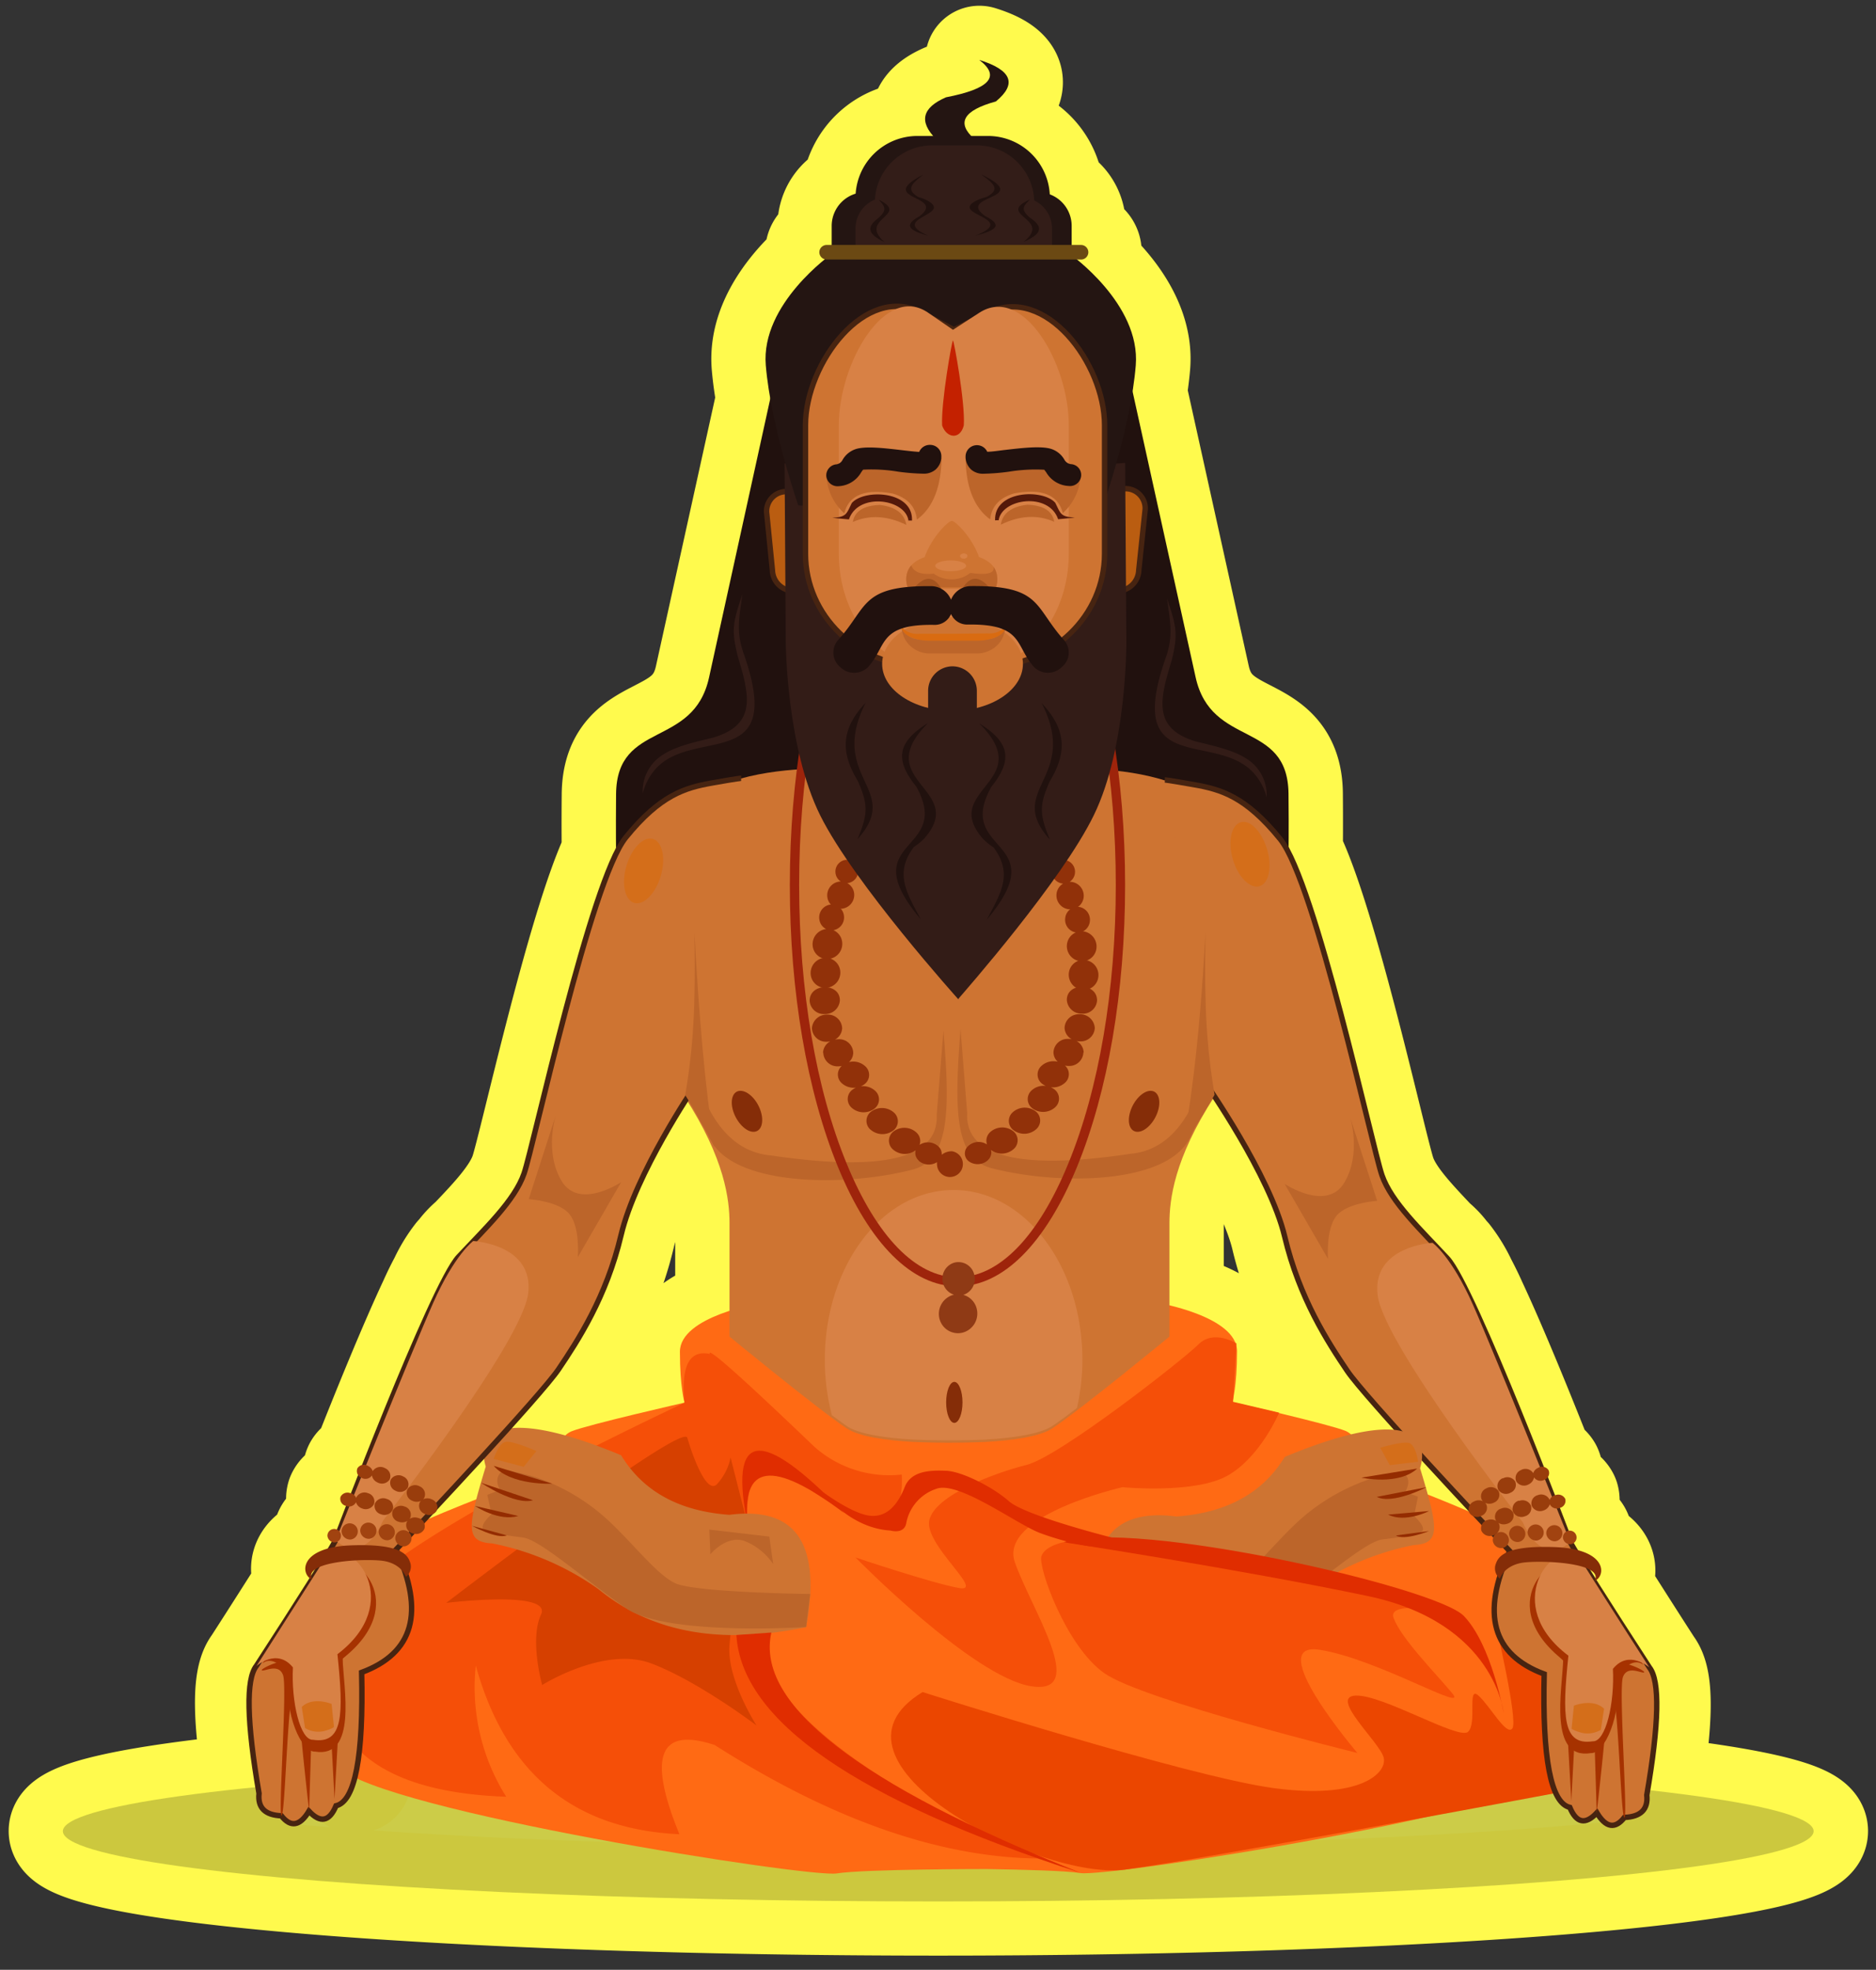 <svg id="Layer_1" data-name="Layer 1" xmlns="http://www.w3.org/2000/svg" xmlns:xlink="http://www.w3.org/1999/xlink" width="346.47" height="363.62" viewBox="0 0 346.47 363.62">
  <rect x="0" y="0" width="346.47" height="363.62" fill="#333333" stroke="none"/>
  <defs>
    <style>
      .cls-1, .cls-37 {
        fill: none;
      }

      .cls-1 {
        stroke: #fff;
        stroke-width: 10px;
      }

      .cls-1, .cls-2 {
        stroke-linejoin: round;
      }

      .cls-2 {
        fill: #ffff5a;
        stroke: #fffa4d;
        stroke-width: 20px;
      }

      .cls-10, .cls-11, .cls-12, .cls-13, .cls-15, .cls-16, .cls-17, .cls-18, .cls-19, .cls-2, .cls-20, .cls-21, .cls-23, .cls-24, .cls-25, .cls-26, .cls-27, .cls-28, .cls-29, .cls-30, .cls-31, .cls-32, .cls-4, .cls-5, .cls-6, .cls-7, .cls-8, .cls-9 {
        fill-rule: evenodd;
      }

      .cls-3 {
        opacity: 0.2;
      }

      .cls-4 {
        fill: #21110e;
      }

      .cls-5 {
        fill: #ff6a14;
      }

      .cls-6 {
        fill: #eb4600;
      }

      .cls-7 {
        fill: #f54f08;
      }

      .cls-8 {
        fill: #d64000;
      }

      .cls-9 {
        fill: #e02d00;
      }

      .cls-10, .cls-12, .cls-14 {
        fill: #ce7432;
      }

      .cls-11 {
        fill: #bc652a;
      }

      .cls-12, .cls-20 {
        stroke: #472411;
        stroke-miterlimit: 10;
      }

      .cls-13 {
        fill: #a63200;
      }

      .cls-15 {
        fill: #d88145;
      }

      .cls-16 {
        fill: #d46e1a;
      }

      .cls-17 {
        fill: #852d08;
      }

      .cls-18 {
        fill: #a14310;
      }

      .cls-19 {
        fill: #993d0c;
      }

      .cls-20 {
        fill: #ba5d11;
      }

      .cls-21 {
        fill: #913109;
      }

      .cls-22 {
        fill: #9e240b;
      }

      .cls-23 {
        fill: #331c17;
      }

      .cls-24 {
        fill: #241512;
      }

      .cls-25 {
        fill: #331d18;
      }

      .cls-26 {
        fill: #a3541f;
      }

      .cls-27 {
        fill: #54190a;
      }

      .cls-28 {
        fill: #d96b11;
      }

      .cls-29 {
        fill: #c42100;
      }

      .cls-30 {
        fill: #6b4913;
      }

      .cls-31 {
        fill: #8f3a15;
      }

      .cls-32 {
        fill: #942c00;
      }

      .cls-33 {
        clip-path: url(#clip-path);
      }

      .cls-34 {
        fill: url(#linear-gradient);
      }

      .cls-35 {
        fill: url(#linear-gradient-2);
      }

      .cls-36 {
        fill: url(#linear-gradient-3);
      }
    </style>
    <clipPath id="clip-path">
      <rect class="cls-1" x="655" y="14.47" width="276.93" height="257.81"/>
    </clipPath>
    <linearGradient id="linear-gradient" x1="383.42" y1="279.29" x2="1016.9" y2="28.43" gradientUnits="userSpaceOnUse">
      <stop offset="0.04" stop-color="#6ec0d3"/>
      <stop offset="0.34" stop-color="#67b8c7"/>
      <stop offset="0.5" stop-color="#62b2bf"/>
      <stop offset="0.78" stop-color="#63b3c1"/>
      <stop offset="0.88" stop-color="#67b8c8"/>
      <stop offset="0.95" stop-color="#6ebfd3"/>
      <stop offset="1" stop-color="#78c9e3"/>
    </linearGradient>
    <linearGradient id="linear-gradient-2" x1="532.47" y1="-136.55" x2="517.26" y2="344.41" gradientUnits="userSpaceOnUse">
      <stop offset="0.09" stop-color="#60c6ca"/>
      <stop offset="0.24" stop-color="#59bfc1"/>
      <stop offset="0.55" stop-color="#57bfbf"/>
      <stop offset="0.64" stop-color="#5fc3c6"/>
      <stop offset="0.7" stop-color="#67c7cc"/>
    </linearGradient>
    <linearGradient id="linear-gradient-3" x1="428.12" y1="318.16" x2="790.64" y2="83.44" gradientUnits="userSpaceOnUse">
      <stop offset="0.09" stop-color="#249971"/>
      <stop offset="0.29" stop-color="#21a57d"/>
      <stop offset="0.45" stop-color="#1db28a"/>
      <stop offset="0.64" stop-color="#1fb38c"/>
      <stop offset="0.71" stop-color="#26b692"/>
      <stop offset="0.73" stop-color="#29b895"/>
    </linearGradient>
  </defs>
  <g>
    <path class="cls-2" d="M304.26,330.44q3.19-19,.34-22.64c-3.44-5.31-9.14-14.29-11.73-18.38,1.43.55,2.21,1.32,1.65,2.4,1.83-.78,2.27-4.56-3.8-5.85l-.54-.92a1.25,1.25,0,1,0-.1-2.48,1.53,1.53,0,0,0-.83.24c-.41-1.08-1-2.6-1.7-4.43a1.46,1.46,0,0,0,.53-.1,1.34,1.34,0,0,0,1-1.65,1.45,1.45,0,0,0-1.87-.68,1.56,1.56,0,0,0-.47.27c-.4-1-.82-2.11-1.27-3.25a1.26,1.26,0,0,0,.45-1.58,1.32,1.32,0,0,0-1.31-.61c-3.73-9.46-8.7-21.71-12.55-29.93h0c-.65-1.46-1.29-2.74-1.89-3.88a25.22,25.22,0,0,0-2.86-4.69l-.42-.45a12.56,12.56,0,0,0-2.29-2.41h0c-4-4.25-8-8.4-9.38-12.52-1.61-4.65-10.77-46.79-17.21-59.45,0-.92.05-4.79,0-10.9-.12-13.64-14.26-8.34-17.16-21.51L209.2,72.41c.27-1.69.49-3.36.63-5,.77-9.12-7.54-16.84-10.85-19.52h.64a1.35,1.35,0,0,0,0-2.69h-1.7V41.69a6.21,6.21,0,0,0-4-5.81A11.42,11.42,0,0,0,182.5,25.1h-3.13q-3.94-4,4.58-6.37,5.93-4.87-3.07-7.67,6,4.56-6.13,6.9c-4.2,1.8-5,4.18-2.41,7.14h-3A11.44,11.44,0,0,0,158,35.75a6.24,6.24,0,0,0-4.41,5.94v3.53h-.94a1.34,1.34,0,0,0-.32,2.64c-3.27,2.65-11.68,10.4-10.91,19.57.17,2,.47,4.1.85,6.2l-11.36,51.48c-2.9,13.17-17,7.87-17.17,21.51-.06,6.42,0,10.36,0,11-6.43,13.23-15.37,54.36-17,59-1.42,4.11-5.34,8.27-9.39,12.51a13.64,13.64,0,0,0-2.28,2.42l-.42.45a24.28,24.28,0,0,0-2.85,4.68c-.61,1.13-1.25,2.42-1.9,3.88h0c-3.86,8.23-8.82,20.47-12.55,29.93a1.29,1.29,0,0,0-1.31.6,1.26,1.26,0,0,0,.45,1.59l-1.27,3.24a1.48,1.48,0,0,0-.48-.26,1.44,1.44,0,0,0-1.86.67,1.34,1.34,0,0,0,1,1.66,2,2,0,0,0,.53.1c-.71,1.83-1.29,3.34-1.7,4.42a1.52,1.52,0,0,0-.83-.23,1.34,1.34,0,0,0-1.43,1.24,1.33,1.33,0,0,0,1.33,1.23l-.55.94c-5.93,1.29-5.46,5-3.69,5.88-2.88,4.53-7.25,11.41-10.11,15.83l-.07.11q-2.85,3.58.3,22.4C25.14,332.11,11.6,334.94,11.6,338c0,7.14,72.63,13,161.68,13S335,345.17,335,338C335,335.2,323.55,332.58,304.26,330.44Zm-33-51.54c-2.65-1.13-5.23-2.18-7.57-3.11-.11-.38-.22-.78-.34-1.19l.15-.07-.16,0c-.31-1.09-.67-2.27-1.06-3.58a9.13,9.13,0,0,0,.37-2.08c2.95,3.23,6,6.48,8.62,9.34A1.47,1.47,0,0,0,271.22,278.9ZM89.37,268.58a8.7,8.7,0,0,0,.37,2.08c-.33,1.1-.64,2.11-.91,3h0q-.49,1.67-.84,3c-3.12,1.22-6.52,2.61-9.88,4.07l0,0,1.06-1.14a1.53,1.53,0,0,0,1.5-.74,1.26,1.26,0,0,0,.1-1C83.4,275.06,86.42,271.8,89.37,268.58ZM258.15,264a23.11,23.11,0,0,0-8.58.74,3.74,3.74,0,0,0-1-.65c-3-1.22-20.88-5.31-20.88-5.31s.86-2.85.86-9.38a4.15,4.15,0,0,0-.24-1.37v0h0c-1.4-4-8.51-6.18-12.3-7.08V225.82c0-4.32.84-11.89,8.32-23.42h0c3.43,5.2,10.91,17.21,13,25.9,2.7,11.39,8,19.51,11.55,24.77C250,254.78,253.69,259,258.15,264ZM114.7,228c2.11-8.87,9.06-20.39,12-25.06,7.18,11.24,8,18.65,8,22.92V242c-4.2,1.36-9.16,3.77-9.16,7.54,0,6.53.85,9.39.85,9.39s-17.9,4.08-20.88,5.3a3.76,3.76,0,0,0-1.1.73c-4.72-1.32-8.19-1.65-10.61-1.26,4.46-4.95,8.17-9.21,9.33-10.94C106.69,247.48,112,239.35,114.7,228ZM65.53,328.13l.45.21-.52,0A2.33,2.33,0,0,0,65.53,328.13ZM59,289.26l-1.42,2.23C57.16,290.52,57.79,289.79,59,289.26Z"/>
    <g>
      <g class="cls-3">
        <ellipse cx="173.28" cy="338.03" rx="161.67" ry="12.97"/>
      </g>
      <path class="cls-4" d="M202.52,63.49l6.18,6.65L220.81,125c2.9,13.17,17,7.87,17.16,21.51.07,7,0,11.12,0,11.12H176.78v.07h-63s-.06-4.06,0-11.12c.13-13.64,14.27-8.34,17.17-21.51L143,70.21l6.18-6.65,26.54,8.2Z"/>
      <path class="cls-5" d="M140.48,240.53s-14.91,2.45-14.91,9,.85,9.39.85,9.39-17.9,4.08-20.88,5.3-4.69,7.76-4.69,7.76S64.21,284.61,59.1,292,54,318.08,62.51,326.24s86.91,20.41,92,19.59,27.69-.81,27.69-.81v0c6.66.1,14.55.3,17.32.74,5.12.82,83.51-11.43,92-19.59s7.55-26.87,2.44-34.22-40.79-20.06-40.79-20.06-1.71-6.54-4.69-7.76-20.88-5.31-20.88-5.31.86-2.85.86-9.38-14.92-9-14.92-9l-36.83,8.42Z"/>
      <path class="cls-6" d="M170.39,312.35s48.84,15.57,64.84,17.73,21-2.81,20.32-5.62-10.16-11.24-5.19-11.46,19,8.22,20.75,6.7-.22-8.64,1.94-6.7,5.19,7.57,6.27,6.05-3.15-19.47-3.15-19.47l11.63,4.3L287.3,331s-63.92,12-79.49,14.12S149,325.32,170.39,312.35Z"/>
      <path class="cls-7" d="M140.4,267.79q27.06,22.95,26.14,4.41A20.85,20.85,0,0,1,150.33,267q-20.12-19.26-19.23-17.07-5.68-1.16-4.68,9-69.11,32.79-65.79,44.64-3,26.85,32.86,28.1a37.94,37.94,0,0,1-5.62-24.21q8.26,29.79,37.61,31.13Q116.61,317,132,322.13q32.35,20.64,59.75,20.94-48.57-21.27-52.47-41.48Q135.75,278.36,140.4,267.79Z"/>
      <path class="cls-8" d="M100.13,311.05s-2.37-8.42-.21-13-17.51-2.16-17.51-2.16,43.66-33.51,44.53-30.48,3.45,10.37,5.4,8.64a10.34,10.34,0,0,0,2.59-5l3.24,12.77s-3,15.76-3.45,22,5,14.7,5,14.7-10.81-8.21-19.45-11.46S100.13,311.05,100.13,311.05Z"/>
      <path class="cls-9" d="M138.17,281.89q-5.58-26.83,17.72-2.59Q136,264.3,138.17,281.89Z"/>
      <path class="cls-10" d="M110.53,293.36q14.64,12,38.35,7,4.26-23.11-14.17-20.73-13.94-1-20-11c-20.9-8.68-27.06-5-25,2.09-3.4,11.2-3.86,13.91,1.2,14.19A50.74,50.74,0,0,1,110.53,293.36Z"/>
      <path class="cls-10" d="M118.51,173.56s.42,17.3,7.9,28.84,8.32,19.1,8.32,23.43v20.9s16.23,13.34,21.64,16.94c2.28,1.52,7.23,2.21,12.19,2.5v0s2.69.14,6.37.15h.37c3.93,0,6.86-.15,6.86-.15v0c5-.29,9.91-1,12.19-2.5,5.41-3.6,21.63-16.94,21.63-16.94V225.82c0-4.32.84-11.89,8.32-23.42s7.91-28.84,7.91-28.84c4.16-32.44-27-31.72-37-31.72s-8.32-18-8.32-18h-23s1.67,18-8.32,18S114.35,141.12,118.51,173.56Z"/>
      <path class="cls-11" d="M178.62,205.43q-.6,12.16,30.15,7.56,9.33-.84,13.49-14.21c.65,1,1.34,2,2.05,3.13a62.5,62.5,0,0,0-4.5,8c-4.06,8.77-24.44,8.94-36.74,5.71-6.82-1.79-6.84-10.81-5.67-25.65Z"/>
      <path class="cls-12" d="M128.12,200.8S117.4,216.58,114.7,228s-8,19.51-11.54,24.76c-3.18,4.72-25.44,28.44-30,33.28q8,17.34-6.37,22.68.54,23.38-4.73,24.62-1.83,4.38-5,1-2.51,4.14-5.1.85c-3-.12-4.4-1.49-4.12-4.13q-3.42-19.84-.49-23.54Q59.38,289,62,284.32S79.83,237.22,84.7,232s10.35-10.35,12.09-15.38,12.34-54.08,18.76-62,11-9.2,15.93-10.08,5.4-.87,5.4-.87"/>
      <path class="cls-13" d="M64.83,288.64l2.81,2.11a15.58,15.58,0,0,1-4.37,15.42L63.08,309l-1.3,23.09L60.7,311.75l-2.92-.05-.69,22.6s-2.64-22.83-1.9-22.93.05,1.1-1,1.15S52.67,335.19,52,335.15s1.09-23.65.28-25.92-3.46-.64-3.91-.88,4-2.35,4.86-1.48l.88.88,8.22-2.44s6.17-5.44,5.69-7.38S64.83,288.64,64.83,288.64Z"/>
      <path class="cls-13" d="M60.6,288.72c5.17-3.33,15.52,7.44,2.67,17.45.18,5.34,2.76,18.44-5.08,17.17-2.5.15-5.71-6.79-4.94-14.34-3-3.87-4.76-1.94-4.76-1.94C53.2,299.57,60.6,288.72,60.6,288.72Z"/>
      <path class="cls-12" d="M222.56,199.82s12,17.08,14.71,28.47,8,19.51,11.55,24.77c3.17,4.71,25.43,28.44,30,33.27q-8,17.35,6.37,22.69-.54,23.37,4.73,24.62,1.83,4.38,5,1,2.5,4.15,5.09.85c3-.11,4.41-1.49,4.13-4.13q3.42-19.84.49-23.54-12-18.49-14.65-23.16s-17.8-47.1-22.67-52.36-10.35-10.34-12.09-15.38-12.34-54.07-18.76-62-11-9.2-15.93-10.07-5.4-.88-5.4-.88"/>
      <ellipse class="cls-14" cx="173.18" cy="163.43" rx="49.73" ry="18.62"/>
      <path class="cls-11" d="M173,205.74q.61,12.15-30.63,7.55-9.48-.84-13.71-14.21c-.66,1-1.36,2-2.08,3.13a62.56,62.56,0,0,1,4.57,8c4.13,8.78,24.83,8.94,37.32,5.71,6.94-1.79,7-10.8,5.77-25.65Z"/>
      <path class="cls-11" d="M132,211.83c-.91-5.28-2.55-17.18-3.75-39.69.23,14.17-.19,20.75-1.67,29.92C129.83,207.77,131.88,211.43,132,211.83Z"/>
      <path class="cls-9" d="M136,301.82q1.42,23.74,63.53,43.89Q138,321.13,142.46,301.36Z"/>
      <path class="cls-15" d="M174.93,265.9Zm7.23-.18c5-.28,9.91-1,12.19-2.49,1.13-.75,2.73-1.93,4.55-3.32a40.26,40.26,0,0,0,1-8.9,41.56,41.56,0,0,0-.73-7.74c-2.62-13.57-11.94-23.6-23.05-23.6s-20.3,9.89-23,23.3a41.29,41.29,0,0,0-.79,8,40.3,40.3,0,0,0,1.31,10.27c1.07.79,2,1.46,2.74,2,2.28,1.52,7.23,2.21,12.19,2.49v0s2.69.14,6.37.15h.37c3.93,0,6.86-.15,6.86-.15Z"/>
      <path class="cls-15" d="M60.47,287c5-3.12,14.26,8.95,1.85,18.36,1.16,11.09,1.11,16.64-4.49,15.8-2.42.14-4.06-7.09-3.73-13.36-2.94-3.65-6.72-.27-6.72-.27C51.93,300.44,60.47,287,60.47,287Z"/>
      <path class="cls-16" d="M55.73,315.1l.6,3.89a4.8,4.8,0,0,0,3.35.6c1.72-.43,2-.81,2-.81l-.44-4.24S57.78,313.1,55.73,315.1Z"/>
      <path class="cls-15" d="M70.75,280.68s25.72-32.85,26.8-41.93-10.15-9.66-10.15-9.66S84,231.52,80,240.52,62,284.32,62,284.32,66.88,289.39,70.75,280.68Z"/>
      <path class="cls-17" d="M57.63,291.58c-1.69-3.28,8.85-3.87,12.68-3.5s4.66,3,4.66,3a2.44,2.44,0,0,0,.85-2.43c-.43-1.4-1.26-3.74-11-3.38S55.5,290.68,57.63,291.58Z"/>
      <path class="cls-18" d="M61.9,284.73a1.25,1.25,0,1,0-1.43-1.24A1.35,1.35,0,0,0,61.9,284.73Z"/>
      <path class="cls-18" d="M64.75,284.19a1.5,1.5,0,1,0-1.67-1.49A1.59,1.59,0,0,0,64.75,284.19Z"/>
      <path class="cls-18" d="M68.2,284.06a1.5,1.5,0,1,0-1.67-1.49A1.59,1.59,0,0,0,68.2,284.06Z"/>
      <path class="cls-18" d="M71.6,284.33a1.49,1.49,0,1,0-1.66-1.49A1.58,1.58,0,0,0,71.6,284.33Z"/>
      <path class="cls-18" d="M74.63,285.46A1.5,1.5,0,1,0,73,284,1.59,1.59,0,0,0,74.63,285.46Z"/>
      <path class="cls-19" d="M64.79,275.63a1.55,1.55,0,0,1,1,.92l0-.09a1.69,1.69,0,0,1,2.18-.82,1.57,1.57,0,0,1,1.1,2,1.7,1.7,0,0,1-2.18.82,1.76,1.76,0,0,1-1.14-1.15h0a1.45,1.45,0,0,1-1.86.67,1.34,1.34,0,0,1-1-1.66,1.44,1.44,0,0,1,1.86-.67Zm12.48,4.6a1.86,1.86,0,0,0-1.64.16,1.11,1.11,0,0,0,.17-.3,1.58,1.58,0,0,0-1.11-2,1.71,1.71,0,0,0-2.18.82,1.57,1.57,0,0,0,1.11,2,1.91,1.91,0,0,0,1.63-.16,1.43,1.43,0,0,0-.16.3,1.57,1.57,0,0,0,1.11,2,1.71,1.71,0,0,0,2.18-.83,1.57,1.57,0,0,0-1.11-2Zm-5.84-3.53a1.69,1.69,0,0,0-2.18.82,1.57,1.57,0,0,0,1.1,2,1.69,1.69,0,0,0,2.18-.83A1.56,1.56,0,0,0,71.43,276.7Z"/>
      <path class="cls-19" d="M68,270.63a1.57,1.57,0,0,1,.85,1,.3.3,0,0,1,0-.08,1.69,1.69,0,0,1,2.26-.53,1.57,1.57,0,0,1,.85,2.09,1.7,1.7,0,0,1-2.27.53,1.73,1.73,0,0,1-1-1.28h0a1.44,1.44,0,0,1-1.93.43,1.33,1.33,0,0,1-.74-1.77,1.44,1.44,0,0,1,1.93-.43ZM79.8,276.8a1.89,1.89,0,0,0-1.64-.05,1.55,1.55,0,0,0,.2-.28,1.57,1.57,0,0,0-.85-2.09,1.68,1.68,0,0,0-2.26.54,1.56,1.56,0,0,0,.84,2.09,1.88,1.88,0,0,0,1.65.05,1.21,1.21,0,0,0-.21.28,1.57,1.57,0,0,0,.85,2.09,1.68,1.68,0,0,0,2.26-.54,1.56,1.56,0,0,0-.84-2.09Zm-5.34-4.25a1.7,1.7,0,0,0-2.27.54,1.57,1.57,0,0,0,.85,2.09,1.7,1.7,0,0,0,2.27-.54A1.57,1.57,0,0,0,74.46,272.55Z"/>
      <path class="cls-20" d="M145.32,90.75l62.43-.54A3.62,3.62,0,0,1,211.5,94l-1.19,11.31a3.92,3.92,0,0,1-3.75,3.75H146.4a3.9,3.9,0,0,1-3.74-3.75l-1.08-10.77A3.63,3.63,0,0,1,145.32,90.75Z"/>
      <path class="cls-21" d="M169.67,214.22a1.84,1.84,0,0,1-.56-1.88l-.13.09a3.31,3.31,0,0,1-4.08-.26,2.14,2.14,0,0,1,.25-3.4,3.3,3.3,0,0,1,4.08.27,2.12,2.12,0,0,1,.6,2.3h0a2.82,2.82,0,0,1,3.46.27,1.9,1.9,0,0,1,.63,1.55,3,3,0,0,1,1.9-.64,2.39,2.39,0,1,1-2.77,2.36,2,2,0,0,1,0-.35,2.82,2.82,0,0,1-3.42-.3Zm12.78-.07a1.87,1.87,0,0,0,.57-1.88l.12.1a3.32,3.32,0,0,0,4.08-.27,2.14,2.14,0,0,0-.25-3.4,3.32,3.32,0,0,0-4.08.27,2.13,2.13,0,0,0-.6,2.3h0a2.82,2.82,0,0,0-3.46.27,1.82,1.82,0,0,0,.17,2.89,2.82,2.82,0,0,0,3.46-.27Zm17.69-19.88a2.54,2.54,0,0,0-1.33-2.11,2.67,2.67,0,0,0,.64.07,2.59,2.59,0,0,0,2.74-2.5,2.71,2.71,0,0,0-2.83-2.5,2.62,2.62,0,0,0-2.75,2.5,2.51,2.51,0,0,0,1.33,2.11,3.21,3.21,0,0,0-.63-.06,2.6,2.6,0,0,0-2.75,2.5,2.39,2.39,0,0,0,.79,1.71,3.3,3.3,0,0,0-3,.76,2.14,2.14,0,0,0,.25,3.4,3,3,0,0,0,.55.31,3.27,3.27,0,0,0-2.62.82,2.14,2.14,0,0,0,.25,3.4,3.32,3.32,0,0,0,4.08-.27,2.14,2.14,0,0,0-.25-3.4,3.7,3.7,0,0,0-.55-.31,3.27,3.27,0,0,0,2.62-.82,2.11,2.11,0,0,0,0-3.18,3,3,0,0,0,.66.07,2.61,2.61,0,0,0,2.75-2.5Zm2.47-9.65c-.06-3.29-5.63-3.28-5.58,0a2.72,2.72,0,0,0,2.83,2.5,2.6,2.6,0,0,0,2.75-2.5Zm-11.23,23.82a3.3,3.3,0,0,1-4.08.27,2.13,2.13,0,0,1-.25-3.4,3.31,3.31,0,0,1,4.08-.26,2.13,2.13,0,0,1,.25,3.39ZM152,194.34a2.52,2.52,0,0,1,1.34-2.11,3.39,3.39,0,0,1-.64.07,2.61,2.61,0,0,1-2.75-2.5,2.71,2.71,0,0,1,2.83-2.5,2.61,2.61,0,0,1,2.75,2.5,2.51,2.51,0,0,1-1.33,2.11,3.3,3.3,0,0,1,.64-.07,2.59,2.59,0,0,1,2.74,2.5,2.4,2.4,0,0,1-.79,1.72,3.27,3.27,0,0,1,3,.76,2.14,2.14,0,0,1-.25,3.4,3.26,3.26,0,0,1-.55.31,3.29,3.29,0,0,1,2.63.82,2.14,2.14,0,0,1-.26,3.4,3.32,3.32,0,0,1-4.08-.27,2.14,2.14,0,0,1,.26-3.4,2.9,2.9,0,0,1,.54-.31,3.28,3.28,0,0,1-2.62-.82,2.12,2.12,0,0,1,0-3.18,2.84,2.84,0,0,1-.66.07,2.61,2.61,0,0,1-2.75-2.5Zm-2.47-9.65c.06-3.29,5.64-3.28,5.58,0a2.71,2.71,0,0,1-2.83,2.5,2.61,2.61,0,0,1-2.75-2.5Zm11.23,23.82a3.32,3.32,0,0,0,4.08.27,2.14,2.14,0,0,0,.26-3.4,3.34,3.34,0,0,0-4.09-.27A2.14,2.14,0,0,0,160.74,208.51Z"/>
      <path class="cls-21" d="M149.74,180a2.81,2.81,0,0,1,2.33-3.16,2.71,2.71,0,0,1,3.1,2.32,2.81,2.81,0,0,1-2.33,3.16A2.71,2.71,0,0,1,149.74,180Z"/>
      <path class="cls-21" d="M151.32,169.72a2.36,2.36,0,0,0,1.28,1.8l-.17,0a2.82,2.82,0,0,0-2.33,3.16,2.7,2.7,0,0,0,3.1,2.32,2.81,2.81,0,0,0,2.33-3.16,2.72,2.72,0,0,0-1.61-2.13h0a2.39,2.39,0,0,0,1.94-2.71,2.32,2.32,0,0,0-2.61-2A2.39,2.39,0,0,0,151.32,169.72Z"/>
      <path class="cls-21" d="M154.29,161a2.17,2.17,0,0,0,1,1.73h-.15a2.54,2.54,0,0,0-2.36,2.67,2.46,2.46,0,0,0,2.61,2.35,2.55,2.55,0,0,0,2.37-2.67,2.47,2.47,0,0,0-1.29-2.06h0a2.17,2.17,0,0,0,2-2.3,2.1,2.1,0,0,0-2.19-2A2.18,2.18,0,0,0,154.29,161Z"/>
      <path class="cls-21" d="M198.54,161a2.17,2.17,0,0,1-1,1.78h.15a2.58,2.58,0,0,1,2.46,2.64,2.5,2.5,0,0,1-2.59,2.44,2.57,2.57,0,0,1-2.45-2.64,2.5,2.5,0,0,1,1.24-2.11h0a2.19,2.19,0,0,1-2.06-2.27,2.11,2.11,0,0,1,2.16-2.1A2.18,2.18,0,0,1,198.54,161Z"/>
      <path class="cls-22" d="M176.83,237.45c-8.39,0-16.22-7.82-22.06-22-5.74-14-8.9-32.44-8.9-52.06s3.16-38.1,8.9-52.06c5.84-14.2,13.67-22,22.06-22s16.22,7.82,22.06,22c5.74,14,8.9,32.45,8.9,52.06s-3.16,38.11-8.9,52.06C193.05,229.63,185.22,237.45,176.83,237.45Zm0-146.44c-7.65,0-14.92,7.44-20.47,20.95-5.66,13.76-8.77,32-8.77,51.41s3.11,37.66,8.77,51.41c5.55,13.52,12.82,21,20.47,21s14.92-7.44,20.47-21c5.66-13.75,8.77-32,8.77-51.41S203,125.72,197.3,112C191.75,98.45,184.48,91,176.83,91Z"/>
      <path class="cls-23" d="M207.8,85.45l.22,33.16s.12,19.32-6,31.86c-5.89,12.13-23.88,32.58-25,33.88v.15s-19.27-21.41-25.52-33.94-6.38-31.86-6.38-31.86l-.22-33.16,33.54,2.11Z"/>
      <path class="cls-24" d="M178.33,46.88H153.61s-13.13,9.19-12.18,20.55,6,25.86,6,25.86l27,1.57V95l1.17-.07,1.16.07v-.13l27-1.57s5.08-14.49,6-25.86-12.17-20.55-12.17-20.55Z"/>
      <path class="cls-12" d="M170.23,57.73l5.93,3.15,6.33-3.15C193,52.5,204,67.07,204,78.49v23.73c0,11.42-9.66,20.76-21.47,20.76H170.23c-11.81,0-21.47-9.34-21.47-20.76V78.49C148.76,67.07,159.87,52.23,170.23,57.73Z"/>
      <path class="cls-15" d="M171.42,57.73,176,60.88l4.87-3.15c8.08-5.23,16.52,9.34,16.52,20.76v23.73c0,11.42-7.43,20.76-16.52,20.76h-9.44c-9.08,0-16.51-9.34-16.51-20.76V78.49C154.91,67.07,163.46,52.23,171.42,57.73Z"/>
      <path class="cls-11" d="M155.93,94.76c.84-3.38,3.86-4.6,9-3.64q4.06,1.23,4.4,4.8,4.45-3.26,4.56-11.41a55.4,55.4,0,0,0-21.27,2.76A10,10,0,0,0,155.93,94.76Z"/>
      <path class="cls-10" d="M175.92,131.22c7.17,0,13-3.89,13-8.66s-5.85-8.65-13-8.65-13,3.88-13,8.65S168.75,131.22,175.92,131.22Z"/>
      <path class="cls-24" d="M159.81,35.48h31.9a6.22,6.22,0,0,1,6.21,6.21V47.9H153.6V41.69A6.23,6.23,0,0,1,159.81,35.48Z"/>
      <path class="cls-24" d="M169.38,25.1H182.5a11.43,11.43,0,0,1,11.4,11.4V47.9H158V36.5A11.43,11.43,0,0,1,169.38,25.1Z"/>
      <path class="cls-25" d="M191,37a5.75,5.75,0,0,1,3.29,5.19V47.9H158V42.16a5.75,5.75,0,0,1,3.59-5.32,10.58,10.58,0,0,1,10.53-10h8.35A10.58,10.58,0,0,1,191,37Z"/>
      <path class="cls-10" d="M173.89,108.66l-6.24-.24c-.8-2.67.23-4.53,3.11-5.58,1.33-3.72,4.4-6.73,5.05-6.69s3.71,3,5,6.67q4.3,1.58,3.11,5.58l-6.24.24c.36,0-.27,0-1.89,0v0C174.17,108.65,173.53,108.65,173.89,108.66Z"/>
      <path class="cls-11" d="M168.3,104.36a4,4,0,0,0-.65,4.06l16.29,0a4.33,4.33,0,0,0-.44-3.8q.36,1.82-4.3,1.13a5.61,5.61,0,0,1-6.76.14Q168.95,106.25,168.3,104.36Z"/>
      <path class="cls-26" d="M168.85,108.49l5,.17C172.46,106.31,170.78,106.26,168.85,108.49Z"/>
      <path class="cls-23" d="M175.91,123h0a4.52,4.52,0,0,1,4.5,4.51v6a4.51,4.51,0,0,1-4.5,4.5h0a4.51,4.51,0,0,1-4.5-4.5v-6A4.52,4.52,0,0,1,175.91,123Z"/>
      <path class="cls-26" d="M182.74,108.47l-5,.17Q179.85,105.13,182.74,108.47Z"/>
      <path class="cls-4" d="M154.92,89.75a2.09,2.09,0,0,1-2.31-1.82,2.05,2.05,0,0,1,1.9-2.22,1.52,1.52,0,0,0,1.09-.8,4.35,4.35,0,0,1,3-2.15c1.95-.37,5,0,7.81.32,1.28.15,2.48.29,3.35.34a2.12,2.12,0,0,1,2-1.3,2.07,2.07,0,0,1,2.09,2,3.2,3.2,0,0,1-1.12,2.61,3.33,3.33,0,0,1-2.24.71,39.87,39.87,0,0,1-4.6-.37,30,30,0,0,0-6.49-.37s-.17.23-.34.47A5.1,5.1,0,0,1,154.92,89.75Z"/>
      <path class="cls-11" d="M176,118h-6.27a3.21,3.21,0,0,1-3.05-2.14l-.15.11a5,5,0,0,0,2,3.61,5.65,5.65,0,0,0,.91.55,5.39,5.39,0,0,0,2.27.5h8.7a5.26,5.26,0,0,0,2.22-.48,5.17,5.17,0,0,0,1-.57,5,5,0,0,0,2-3.51l-.17-.12a3.23,3.23,0,0,1-3,2Z"/>
      <path class="cls-27" d="M156.79,95.88s-3-.27-3.07-.31c2.66-.11,2.6-.73,3.6-2.72,2.31-2.62,11.34-2.28,11.11,3.25a5,5,0,0,0-.65,0C167.22,92.08,158.49,90.83,156.79,95.88Z"/>
      <path class="cls-11" d="M162.49,93.21q4.37.53,4.89,3.68-5.26-2.56-9.87-.54Q158,93.38,162.49,93.21Z"/>
      <path class="cls-15" d="M175.58,105.45c1.57,0,2.85-.46,2.85-1s-1.28-1-2.85-1-2.85.46-2.85,1S174,105.45,175.58,105.45Z"/>
      <path class="cls-15" d="M178,103.13c.37,0,.67-.22.67-.49s-.3-.48-.67-.48-.68.22-.68.48S177.59,103.13,178,103.13Z"/>
      <path class="cls-28" d="M176,117h-6.27a3.87,3.87,0,0,1-3.05-1.07l-.15,0c.11.74.88,1.39,2,1.81a8.06,8.06,0,0,0,.91.28,10.12,10.12,0,0,0,2.27.25h8.7a10.21,10.21,0,0,0,2.22-.24,8.32,8.32,0,0,0,1-.29c1.11-.41,1.86-1,2-1.75l-.17-.07a4,4,0,0,1-3,1Z"/>
      <path class="cls-4" d="M160.32,123.14a3.66,3.66,0,0,1-5.08.06,3.49,3.49,0,0,1-.5-5c5.6-6.14,4.12-10.11,17.28-10a4,4,0,0,1,3.62,2.5,4,4,0,0,1,3.62-2.51c13.17-.14,11.68,3.83,17.28,10a3.47,3.47,0,0,1-.5,5,3.63,3.63,0,0,1-5.07-.06c-3.51-3.85-1.86-8-12.22-7.84a3.26,3.26,0,0,1-3.11-1.94,3.25,3.25,0,0,1-3.11,2C162.17,115.18,163.82,119.29,160.32,123.14Z"/>
      <path class="cls-29" d="M174,78.55c-.24-4.15,1.82-15.76,2-15.71s2.28,11.51,2,15.69C177.32,81.22,174.83,80.91,174,78.55Z"/>
      <path class="cls-11" d="M196.28,94.72q-1.28-5.07-9-3.64-4.06,1.23-4.4,4.8-4.46-3.25-4.56-11.41a55.33,55.33,0,0,1,21.26,2.76A10,10,0,0,1,196.28,94.72Z"/>
      <path class="cls-4" d="M197.79,85.68a2,2,0,0,1,1.88,2.21,2.07,2.07,0,0,1-2.29,1.82,5.08,5.08,0,0,1-4.16-2.52c-.18-.24-.35-.47-.37-.48a30.6,30.6,0,0,0-6.56.37,40.19,40.19,0,0,1-4.61.37,3.34,3.34,0,0,1-2.23-.69,3.24,3.24,0,0,1-1.12-2.62,2.1,2.1,0,0,1,4-.75c.89,0,2.12-.2,3.42-.35,2.79-.32,5.88-.68,7.83-.31a4.33,4.33,0,0,1,3,2.13A1.6,1.6,0,0,0,197.79,85.68Z"/>
      <path class="cls-27" d="M195.42,95.85s3.05-.28,3.07-.32c-2.67-.11-2.6-.72-3.6-2.72-2.31-2.62-11.34-2.28-11.11,3.25.06,0,.61-.07.65,0C185,92,193.72,90.79,195.42,95.85Z"/>
      <path class="cls-11" d="M189.72,93.17q-4.38.52-4.89,3.68,5.26-2.56,9.87-.53Q194.22,93.34,189.72,93.17Z"/>
      <path class="cls-30" d="M152.66,45.22h47A1.35,1.35,0,0,1,201,46.56h0a1.35,1.35,0,0,1-1.34,1.35h-47a1.36,1.36,0,0,1-1.34-1.35h0A1.35,1.35,0,0,1,152.66,45.22Z"/>
      <path class="cls-24" d="M172.83,25.63h7.09q-5-4.43,4-6.9,5.93-4.87-3.07-7.67,6,4.56-6.13,6.9Q168.09,20.83,172.83,25.63Z"/>
      <path class="cls-21" d="M202.84,180.39a2.8,2.8,0,0,0-2.33-3.16,2.7,2.7,0,0,0-3.1,2.31,2.82,2.82,0,0,0,2.33,3.17A2.71,2.71,0,0,0,202.84,180.39Z"/>
      <path class="cls-21" d="M201.27,170.15a2.35,2.35,0,0,1-1.27,1.79l.16,0a2.82,2.82,0,0,1,2.33,3.17,2.7,2.7,0,0,1-3.1,2.31,2.8,2.8,0,0,1-2.33-3.16,2.73,2.73,0,0,1,1.62-2.13h0a2.38,2.38,0,0,1-1.94-2.71,2.3,2.3,0,0,1,2.6-2A2.4,2.4,0,0,1,201.27,170.15Z"/>
      <path class="cls-31" d="M174.17,236.9a3.06,3.06,0,0,0,2,2.09l-.2.06a3.64,3.64,0,0,0-2.44,4.47,3.52,3.52,0,0,0,4.39,2.44,3.65,3.65,0,0,0,2.44-4.48,3.52,3.52,0,0,0-2.45-2.45h0a3.09,3.09,0,0,0,2-3.82,3,3,0,0,0-3.7-2.12A3.08,3.08,0,0,0,174.17,236.9Z"/>
      <path class="cls-17" d="M176.25,262.66c.83,0,1.51-1.7,1.51-3.78s-.68-3.79-1.51-3.79-1.51,1.7-1.51,3.79S175.42,262.66,176.25,262.66Z"/>
      <path class="cls-11" d="M102.64,205.9s-2.16,6.7,1.08,12.11,11,.21,11,.21l-8,13.84s.44-5.41-1.51-7.89-7.56-2.81-7.56-2.81Z"/>
      <path class="cls-11" d="M93.23,271.29s3.78.8,5.62,1.37a37.6,37.6,0,0,1,12.43,7.06c5,4.32,9.73,10.8,13.4,12.53s24.95,2,24.95,2l-.75,6.09s-25.76,1.7-33.26-3.46-15.79-12.61-19-13.05-7.13-.86-7.45-1.73,1.62-2.59,1.62-2.59L90,275.94l2.36-.9S90.75,272.58,93.23,271.29Z"/>
      <path class="cls-10" d="M241.44,293.68q-14.64,12-38.34,7-4.28-23.12,14.17-20.74,13.92-1,20-11c20.9-8.68,27.06-5,25,2.09,3.4,11.2,3.86,13.91-1.21,14.19A51,51,0,0,0,241.44,293.68Z"/>
      <path class="cls-13" d="M287.15,289l-2.81,2.11a18,18,0,0,0,0,8.18,17.76,17.76,0,0,0,4.36,7.25l.2,2.85,1.3,23.1,1.08-20.38,2.92-.05.69,22.6s2.64-22.83,1.9-22.92-.05,1.09,1,1.15,1.54,22.67,2.21,22.62-1.08-23.65-.27-25.92,3.45-.63,3.9-.87-4-2.35-4.86-1.48l-.87.87-8.22-2.44s-6.17-5.43-5.69-7.38S287.15,289,287.15,289Z"/>
      <path class="cls-13" d="M291.38,289c-5.17-3.32-15.52,7.45-2.68,17.46-.18,5.34-2.76,18.43,5.09,17.16,2.5.15,5.71-6.79,4.94-14.33,3-3.88,4.76-1.95,4.76-1.95C298.78,299.9,291.38,289,291.38,289Z"/>
      <path class="cls-15" d="M291.51,287.28c-5-3.12-14.27,9-1.85,18.35-1.16,11.1-1.11,16.64,4.49,15.81,2.42.14,4.06-7.09,3.73-13.37,2.93-3.64,6.72-.27,6.72-.27C300.05,300.77,291.51,287.28,291.51,287.28Z"/>
      <path class="cls-16" d="M296.25,315.43l-.6,3.89a4.82,4.82,0,0,1-3.35.59c-1.73-.43-2.05-.81-2.05-.81l.43-4.24S294.19,313.43,296.25,315.43Z"/>
      <path class="cls-15" d="M281.23,281s-25.72-32.85-26.8-41.93,10.14-9.65,10.14-9.65,3.45,2.42,7.46,11.43S290,284.64,290,284.64,285.1,289.72,281.23,281Z"/>
      <path class="cls-17" d="M294.52,291.82c1.7-3.28-9-3.79-12.85-3.41s-4.67,3-4.67,3a2.45,2.45,0,0,1-.84-2.43c.43-1.41,1.26-3.75,11-3.39S296.65,290.91,294.52,291.82Z"/>
      <path class="cls-18" d="M290.08,285.06a1.26,1.26,0,1,0-1.43-1.25A1.35,1.35,0,0,0,290.08,285.06Z"/>
      <path class="cls-18" d="M287.23,284.51a1.49,1.49,0,1,0-1.66-1.48A1.57,1.57,0,0,0,287.23,284.51Z"/>
      <path class="cls-18" d="M283.78,284.38a1.49,1.49,0,1,0-1.66-1.49A1.59,1.59,0,0,0,283.78,284.38Z"/>
      <path class="cls-18" d="M280.38,284.65a1.5,1.5,0,1,0-1.67-1.48A1.59,1.59,0,0,0,280.38,284.65Z"/>
      <path class="cls-18" d="M277.35,285.78a1.49,1.49,0,1,0-1.66-1.48A1.58,1.58,0,0,0,277.35,285.78Z"/>
      <path class="cls-19" d="M287.18,276a1.56,1.56,0,0,0-1,.92l0-.08A1.71,1.71,0,0,0,284,276a1.57,1.57,0,0,0-1.1,2,1.69,1.69,0,0,0,2.18.82,1.75,1.75,0,0,0,1.14-1.14h0a1.44,1.44,0,0,0,1.86.67,1.34,1.34,0,0,0,1-1.65,1.45,1.45,0,0,0-1.87-.68Zm-12.47,4.6a1.9,1.9,0,0,1,1.64.17,1.34,1.34,0,0,1-.17-.31,1.56,1.56,0,0,1,1.11-2,1.7,1.7,0,0,1,2.18.82,1.58,1.58,0,0,1-1.11,2,1.9,1.9,0,0,1-1.64-.17,1.11,1.11,0,0,1,.17.3,1.58,1.58,0,0,1-1.11,2,1.69,1.69,0,0,1-2.18-.82,1.58,1.58,0,0,1,1.11-2Zm5.84-3.53a1.71,1.71,0,0,1,2.18.83,1.56,1.56,0,0,1-1.11,2,1.7,1.7,0,0,1-2.18-.82A1.58,1.58,0,0,1,280.55,277Z"/>
      <path class="cls-19" d="M284,271a1.53,1.53,0,0,0-.85,1,.2.2,0,0,0,0-.08,1.69,1.69,0,0,0-2.27-.54,1.57,1.57,0,0,0-.84,2.09,1.69,1.69,0,0,0,2.27.54,1.75,1.75,0,0,0,1-1.29h0a1.46,1.46,0,0,0,1.94.43,1.33,1.33,0,0,0,.74-1.77A1.44,1.44,0,0,0,284,271Zm-11.78,6.17a1.86,1.86,0,0,1,1.64-.05,1.42,1.42,0,0,1-.2-.28,1.56,1.56,0,0,1,.84-2.09,1.7,1.7,0,0,1,2.27.53,1.56,1.56,0,0,1-.84,2.09,1.88,1.88,0,0,1-1.65.05,1.46,1.46,0,0,1,.21.28,1.57,1.57,0,0,1-.85,2.09,1.7,1.7,0,0,1-2.27-.53,1.57,1.57,0,0,1,.85-2.09Zm5.34-4.26a1.7,1.7,0,0,1,2.26.54,1.56,1.56,0,0,1-.84,2.09,1.7,1.7,0,0,1-2.27-.53A1.58,1.58,0,0,1,277.52,272.87Z"/>
      <path class="cls-11" d="M249.34,206.23s2.16,6.7-1.08,12.1-11,.22-11,.22l8,13.83s-.43-5.4,1.52-7.89,7.56-2.81,7.56-2.81Z"/>
      <path class="cls-11" d="M258.74,271.61s-3.78.81-5.61,1.38A37.71,37.71,0,0,0,240.7,280c-5,4.32-9.73,10.81-13.4,12.54s-25,2-25,2l.76,6.1s25.76,1.69,33.26-3.47,15.79-12.61,19-13,7.14-.87,7.46-1.73-1.62-2.59-1.62-2.59l.71-3.56-2.36-.91S261.23,272.91,258.74,271.61Z"/>
      <path class="cls-11" d="M218.49,211.51c.91-5.28,2.95-16.82,4.14-39.33-.22,14.17.2,20.75,1.68,29.91C221.09,207.81,218.66,211.11,218.49,211.51Z"/>
      <path class="cls-7" d="M158,287.5s21.62,22.05,32.42,23.77,0-14.26-3-22.91,19.88-13.83,19.88-13.83,13.4,1.3,19.46-2.16,9.48-11.6,9.48-11.6l-8.51-2,.62-10.78s-4.19-2.64-7,.17-25.72,20.75-31.77,22.26-16.86,5.62-17.94,10.16,10.5,13.45,5.47,12.56S158,287.5,158,287.5Z"/>
      <path class="cls-7" d="M250.69,323.59S211.13,313.87,204,308.9s-12.32-19.67-11.67-21.62,4.1-2.59,4.1-2.59,20.75,1.94,26.16,3,39.12,8.43,43.44,9.52-10.16-2.38-8.64,1.51,7.56,9.94,10.8,13.83-13.61-6.27-24.42-8S250.69,323.59,250.69,323.59Z"/>
      <path class="cls-9" d="M196.43,284.69s32.67,5,56.2,9.94,25.07,21.61,25.07,21.61-2.16-12.53-7.34-17.93S209.4,280.35,196.43,284.69Z"/>
      <path class="cls-9" d="M164.44,282.53s2.49.75,2.92-1.3a8.28,8.28,0,0,1,5.51-6.38c4-1.62,14.7,6.38,19.13,8.11a50.5,50.5,0,0,0,9.24,2.48l4-1.64s-15.88-4-18.91-6.68-8.75-5.51-11.56-5.62-6.46-.08-7.68,3-3.19,5.68-6.48,5.29-8.61-4.36-8.61-4.36S156.88,282.09,164.44,282.53Z"/>
      <path class="cls-17" d="M212.5,201.36c1.4,0,2,1.7,1.34,3.78s-2.34,3.79-3.75,3.79-2-1.7-1.33-3.79S211.1,201.36,212.5,201.36Z"/>
      <path class="cls-17" d="M136.75,201.36c-1.4,0-2,1.7-1.33,3.78s2.34,3.79,3.74,3.79,2-1.7,1.34-3.79S138.16,201.36,136.75,201.36Z"/>
      <path class="cls-16" d="M120.58,154.86c1.75.51,2.41,3.57,1.46,6.82s-3.14,5.48-4.89,5-2.42-3.56-1.47-6.81S118.82,154.35,120.58,154.86Z"/>
      <path class="cls-16" d="M229.15,151.78c-1.76.51-2.41,3.57-1.47,6.82s3.14,5.47,4.9,5S235,160,234,156.75,230.91,151.27,229.15,151.78Z"/>
      <path class="cls-4" d="M159.89,129.71c-3.22,6.31-2.1,10.16-.71,13.35,1.69,3.85,3.79,6.74-.8,11.83,1.64-4,2-5.79.63-9.31-.18-.46-.39-1-.63-1.49-3.29-5.45-2.91-9.71,1.51-14.38Zm11.52,3.75c-5.61,3.45-6.3,6.71-2.14,11.8l-.07-.1c6.94,12.46-11.9,9.42.85,24.54h0c-2.59-4.89-4.94-8.49-1.26-13.36a11.48,11.48,0,0,0,1.9-1.55c.18-.2.37-.43.59-.72,2.68-3.46,1.47-5.77-.21-8C168.59,142.8,165.1,139.72,171.41,133.46Z"/>
      <path class="cls-23" d="M118.71,146.46a7.9,7.9,0,0,1,3.75-7.16c2.55-1.65,6.07-2.34,9.44-3.19h0c7.95-2.47,6.48-7.87,4.33-15.05v0c-1.26-5.07-.74-6.44.87-11.36h0c-.54,4.22-1.21,6.81.23,10.9,7.77,22.07-8.85,13.59-16.08,21.16A10.61,10.61,0,0,0,118.71,146.46Z"/>
      <path class="cls-23" d="M233.93,147.19a7.9,7.9,0,0,0-3.75-7.16c-2.55-1.64-6.07-2.34-9.44-3.19h0c-8-2.47-6.48-7.87-4.33-15v0c1.26-5.07.74-6.44-.87-11.36h0c.54,4.22,1.21,6.81-.23,10.9-7.77,22.07,8.85,13.59,16.08,21.16A10.66,10.66,0,0,1,233.93,147.19Z"/>
      <path class="cls-4" d="M192.39,129.81c3.21,6.3,2.1,10.15.7,13.34-1.68,3.85-3.79,6.74.81,11.84-1.65-4-2-5.79-.63-9.31.18-.47.39-1,.63-1.49,3.29-5.45,2.91-9.71-1.51-14.38Zm-11.52,3.74c5.6,3.46,6.29,6.71,2.13,11.8l.08-.09c-6.94,12.45,11.9,9.41-.85,24.53h0c2.59-4.88,4.93-8.48,1.26-13.36a11.61,11.61,0,0,1-1.91-1.55c-.17-.19-.36-.42-.59-.71-2.67-3.47-1.46-5.78.22-8C183.68,142.9,187.18,139.82,180.87,133.55Z"/>
      <path class="cls-4" d="M163.35,44.68c-2.27-2-1.48-3.16-.5-4.15,1.19-1.19,2.67-2.09-.57-3.67,1.16,1.24,1.42,1.8.45,2.89-.13.14-.28.3-.45.46-2.32,1.7-2.05,3,1.07,4.47Zm8.11-1.16c-4-1.08-4.43-2.09-1.5-3.67l-.05,0c4.89-3.87-8.39-2.92.6-7.62h0c-1.83,1.52-3.48,2.64-.89,4.15a10.16,10.16,0,0,1,1.34.48l.42.22c1.88,1.08,1,1.8-.16,2.49C169.48,40.61,167,41.57,171.46,43.52Z"/>
      <path class="cls-4" d="M189.05,44.65c2.48-2,1.62-3.15.54-4.14-1.3-1.2-2.92-2.1.62-3.68-1.27,1.24-1.54,1.8-.49,2.89.14.15.31.3.49.46,2.54,1.7,2.24,3-1.16,4.47Zm-8.88-1.16c4.32-1.08,4.85-2.09,1.64-3.67l.06,0c-5.35-3.87,9.17-2.92-.65-7.62h0c2,1.52,3.8,2.64,1,4.15a13.42,13.42,0,0,0-1.47.48l-.46.22c-2.06,1.08-1.13,1.8.17,2.49C182.34,40.58,185,41.54,180.17,43.49Z"/>
      <path class="cls-32" d="M91.18,270.59,102,273.88S94.41,274.28,91.18,270.59Z"/>
      <path class="cls-32" d="M98.44,276.94l-9.61-3.23S95.08,277.93,98.44,276.94Z"/>
      <path class="cls-32" d="M95.71,279.84l-8-1.85S92.09,280.93,95.71,279.84Z"/>
      <path class="cls-32" d="M93.58,283.42l-6.42-1.76S91.81,284.19,93.58,283.42Z"/>
      <path class="cls-16" d="M99.07,267.86l-2.36,2.91-5.53-1.46s.91-3.08,2.36-3.17S99.07,267.86,99.07,267.86Z"/>
      <path class="cls-32" d="M261.74,271.09l-10.31,1.68S258.29,274.28,261.74,271.09Z"/>
      <path class="cls-32" d="M254.27,276.32l9.19-1.79S257.19,277.79,254.27,276.32Z"/>
      <path class="cls-32" d="M256.36,279.59l7.57-.66S259.52,281.19,256.36,279.59Z"/>
      <path class="cls-32" d="M257.82,283.44l6.09-.81S259.33,284.46,257.82,283.44Z"/>
      <path class="cls-16" d="M254.91,267.25l1.76,3.21,5.24-.63s-.42-3.18-1.73-3.48S254.91,267.25,254.91,267.25Z"/>
      <path class="cls-11" d="M131.19,286.92s3.13-3.8,6.55-2.36a11.52,11.52,0,0,1,5.06,4.17l-.72-5.08L131,282.36Z"/>
    </g>
  </g>
  <g>
    <g class="cls-33">
      <g>
        <path class="cls-34" d="M167,101.68A352.57,352.57,0,0,1,236.69,90.6c18.33-1,58.08-3,106.18,9.42,46,11.91,48.91,23.89,71.34,19.91,22.18-3.94,27.36-17.06,70.45-44.58a457.47,457.47,0,0,1,50.89-28.27c54.72-25.29,109-21.23,127.53-19.24,12.27,1.31,77.72,9.24,139.22,60.43a272.74,272.74,0,0,1,61.33,72.83,358.38,358.38,0,0,1,94-39.07c7.95-2,71.36-18.28,78.52-3.09,5.79,12.25-30.45,33.56-24.91,46,7,15.65,72.44-.79,94.42-4.53a372,372,0,0,0,129.46-48.48c105.79-63.48,5.73-3.34,5.73-3.34l2.38,93.53-1045-1.1Q182.61,151.35,167,101.68Z"/>
        <path class="cls-35" d="M202.18,213.66S464.27,27.71,840.61,195.72v17.94Z"/>
        <path class="cls-36" d="M307.49,185.52s156.79-58.25,246.65-5.64C609,224,644,218.4,701.63,196.79s190,32,190,32l-584.16-1.19Z"/>
        <rect class="cls-37" x="150.82" y="-36.2" width="1042.63" height="348.45"/>
      </g>
    </g>
    <rect class="cls-1" x="655" y="14.47" width="276.93" height="257.81"/>
  </g>
</svg>
